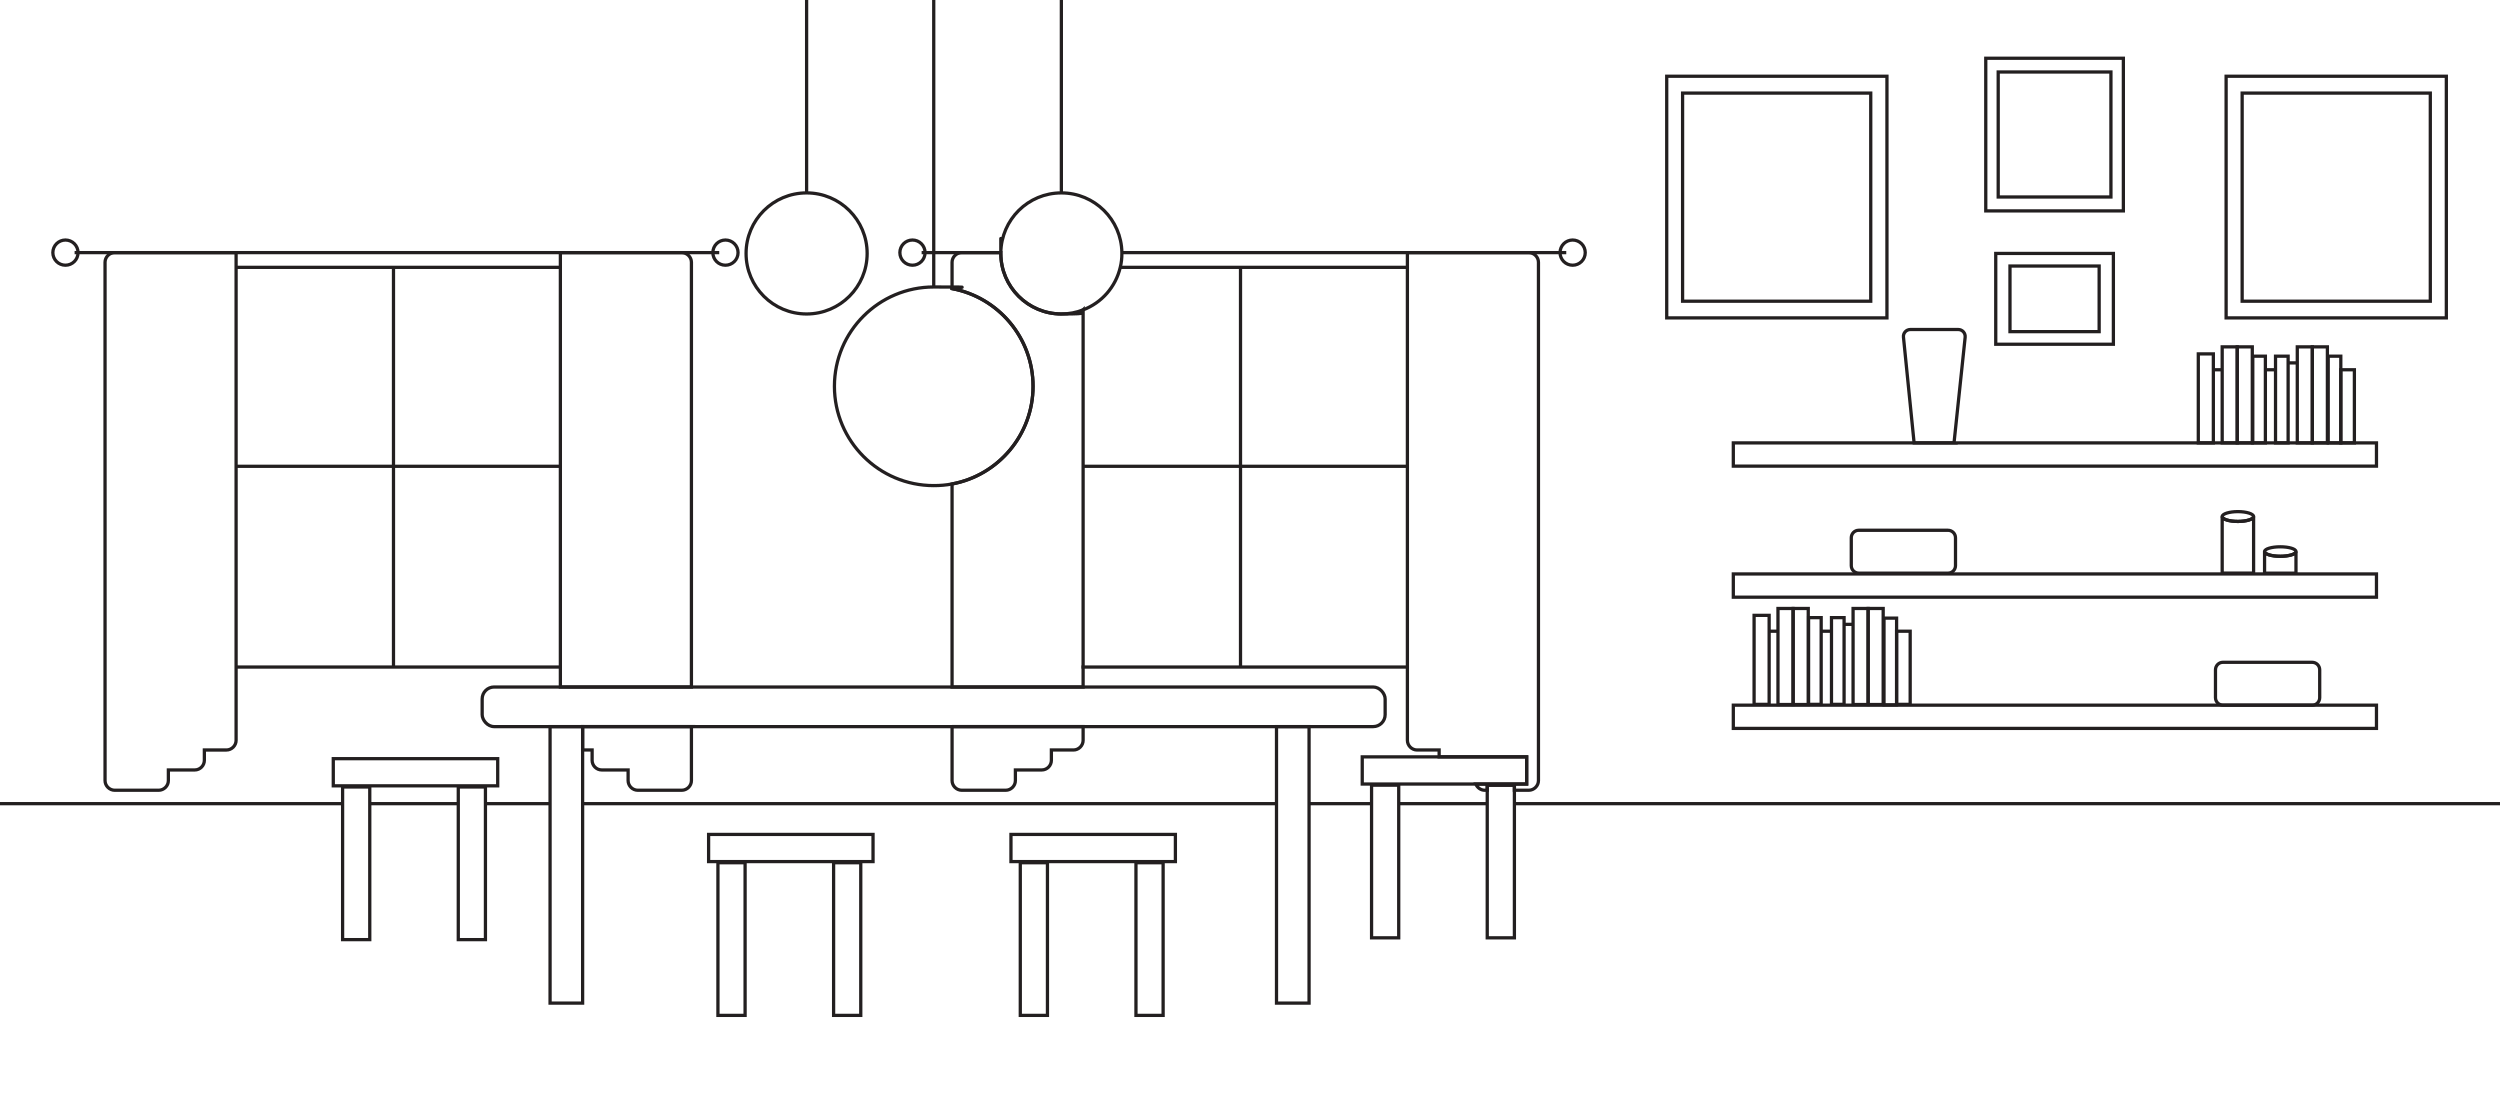 <?xml version="1.0" encoding="UTF-8"?>
<svg id="Layer_1" data-name="Layer 1" xmlns="http://www.w3.org/2000/svg" width="1528" height="680" version="1.1" viewBox="0 0 1528 680">
  <defs>
    <style>
      .cls-1 {
        fill: none;
        stroke: #231f20;
        stroke-width: 2px;
      }
    </style>
  </defs>
  <g id="Floor_line" data-name="Floor line">
    <line class="cls-1" x1="280.1" y1="491.2" x2="226" y2="491.2"/>
    <line class="cls-1" x1="336.2" y1="491.2" x2="296.7" y2="491.2"/>
    <line class="cls-1" x1="780.2" y1="491.2" x2="356.1" y2="491.2"/>
    <line class="cls-1" x1="838.3" y1="491.2" x2="800.1" y2="491.2"/>
    <line class="cls-1" x1="909" y1="491.2" x2="854.9" y2="491.2"/>
    <line class="cls-1" x1="1528" y1="491.2" x2="925.6" y2="491.2"/>
    <line class="cls-1" x1="209.4" y1="491.2" y2="491.2"/>
  </g>
  <line class="cls-1" x1="144.3" y1="407.7" x2="342.9" y2="407.7"/>
  <line class="cls-1" x1="661" y1="407.7" x2="859.6" y2="407.7"/>
  <g>
    <line class="cls-1" x1="45.6" y1="154.4" x2="439.6" y2="154.4"/>
    <circle class="cls-1" cx="40" cy="154.4" r="7.7"/>
    <circle class="cls-1" cx="443.4" cy="154.4" r="7.7"/>
    <path class="cls-1" d="M144.3,154.4v298.1c0,3.2-2.7,5.9-5.9,5.9h-13.5v6.3c0,3.2-2.6,5.9-5.9,5.9h-16.1v6.5c0,3.2-2.7,5.9-5.9,5.9h-26.9c-3.2,0-5.9-2.7-5.9-5.9V160.3c0-3.2,2.7-5.9,5.9-5.9h74.2Z"/>
    <path class="cls-1" d="M422.6,160.3v259.6h-80.1V154.4h74.2c3.2,0,5.9,2.7,5.9,5.9h0Z"/>
    <path class="cls-1" d="M422.6,444.1v33c0,3.2-2.7,5.9-5.9,5.9h-26.9c-3.2,0-5.9-2.7-5.9-5.9v-6.5h-16.1c-3.3,0-5.9-2.7-5.9-5.9v-6.3h-5.8v-14.3h66.5,0Z"/>
    <line class="cls-1" x1="144.3" y1="163.4" x2="342.9" y2="163.4"/>
    <line class="cls-1" x1="144.3" y1="285" x2="342.9" y2="285"/>
    <line class="cls-1" x1="240.5" y1="163.4" x2="240.5" y2="407.7"/>
  </g>
  <line class="cls-1" x1="957.3" y1="154.4" x2="685.7" y2="154.4"/>
  <polyline class="cls-1" points="611.7 154.4 587.8 154.4 563.3 154.4"/>
  <circle class="cls-1" cx="557.7" cy="154.4" r="7.7"/>
  <circle class="cls-1" cx="961.2" cy="154.4" r="7.7"/>
  <path class="cls-1" d="M662,189.4v230.5h-80.1v-124.1c28.2-5.2,49.5-30,49.5-59.7s-21.3-54.4-49.5-59.7v-16.1c0-3.2,2.7-5.9,5.9-5.9h23.9v.5c0,20.4,16.6,37,37,37s9.2-.9,13.3-2.5h0Z"/>
  <path class="cls-1" d="M581.9,444.1h80.1v8.4c0,3.2-2.7,5.9-5.9,5.9h-13.5v6.3c0,3.2-2.6,5.9-5.9,5.9h-16.1v6.5c0,3.2-2.7,5.9-5.9,5.9h-26.9c-3.2,0-5.9-2.7-5.9-5.9v-33h0Z"/>
  <path class="cls-1" d="M940.3,160.3v316.8c0,3.2-2.7,5.9-5.9,5.9h-8.8v-3.1h-16.6v3.1h-1.5c-2.5,0-4.6-1.6-5.5-3.8h31.1v-16.6h-53.5v-4.2h-13.5c-3.2,0-5.9-2.7-5.9-5.9V154.4h74.2c3.2,0,5.9,2.7,5.9,5.9h0Z"/>
  <line class="cls-1" x1="860.6" y1="163.4" x2="684.7" y2="163.4"/>
  <line class="cls-1" x1="662" y1="285" x2="860.6" y2="285"/>
  <line class="cls-1" x1="758.2" y1="163.4" x2="758.2" y2="407.7"/>
  <g>
    <rect class="cls-1" x="209.4" y="481" width="16.6" height="93.3"/>
    <rect class="cls-1" x="280.1" y="481" width="16.6" height="93.3"/>
    <rect class="cls-1" x="203.7" y="463.7" width="100.5" height="16.6"/>
  </g>
  <g>
    <rect class="cls-1" x="438.8" y="527.3" width="16.6" height="93.3"/>
    <rect class="cls-1" x="509.5" y="527.3" width="16.6" height="93.3"/>
    <rect class="cls-1" x="433.1" y="510" width="100.5" height="16.6"/>
  </g>
  <g>
    <rect class="cls-1" x="623.6" y="527.3" width="16.6" height="93.3"/>
    <rect class="cls-1" x="694.3" y="527.3" width="16.6" height="93.3"/>
    <rect class="cls-1" x="617.9" y="510" width="100.5" height="16.6"/>
  </g>
  <rect class="cls-1" x="838.3" y="479.9" width="16.6" height="93.3"/>
  <rect class="cls-1" x="909" y="479.9" width="16.6" height="93.3"/>
  <rect class="cls-1" x="832.6" y="462.6" width="100.5" height="16.6"/>
  <rect class="cls-1" x="294.7" y="419.9" width="551.9" height="24.2" rx="7.3" ry="7.3"/>
  <rect class="cls-1" x="336.2" y="444.1" width="19.9" height="169"/>
  <rect class="cls-1" x="780.2" y="444.1" width="19.9" height="169"/>
  <circle class="cls-1" cx="493" cy="154.9" r="37"/>
  <path class="cls-1" d="M685.7,154.9c0,2.9-.3,5.8-1,8.5-2.8,12-11.4,21.7-22.7,26-4.1,1.6-8.6,2.5-13.3,2.5-20.4,0-37-16.6-37-37s0-.3,0-.5c.3-20.2,16.7-36.5,37-36.5s36.7,16.3,37,36.5v.5Z"/>
  <path class="cls-1" d="M631.4,236.1c0,29.7-21.3,54.4-49.5,59.7-3.6.7-7.4,1-11.2,1-33.5,0-60.7-27.2-60.7-60.7s27.2-60.7,60.7-60.7,7.6.3,11.2,1c28.2,5.2,49.5,30,49.5,59.7h0Z"/>
  <line class="cls-1" x1="493" y1="117.9" x2="493"/>
  <line class="cls-1" x1="570.7" y1="175.4" x2="570.7"/>
  <line class="cls-1" x1="648.7" y1="117.9" x2="648.7"/>
  <rect class="cls-1" x="1028.4" y="56.9" width="115" height="127.2"/>
  <rect class="cls-1" x="1018.7" y="46.6" width="134.6" height="147.7"/>
  <rect class="cls-1" x="1370.4" y="56.9" width="115" height="127.2"/>
  <rect class="cls-1" x="1360.6" y="46.6" width="134.6" height="147.7"/>
  <rect class="cls-1" x="1221.3" y="44" width="68.9" height="76.4"/>
  <rect class="cls-1" x="1213.7" y="35.6" width="84.1" height="93.3"/>
  <g>
    <rect class="cls-1" x="1219.8" y="154.9" width="71.9" height="55.5"/>
    <rect class="cls-1" x="1228.5" y="162.6" width="54.5" height="40.1"/>
  </g>
  <rect class="cls-1" x="1059.4" y="270.7" width="393.1" height="14.2"/>
  <rect class="cls-1" x="1059.4" y="350.8" width="393.1" height="14.2"/>
  <rect class="cls-1" x="1059.4" y="431" width="393.1" height="14.2"/>
  <g>
    <rect class="cls-1" x="1343.6" y="216.3" width="9.2" height="54.4"/>
    <rect class="cls-1" x="1358.2" y="212" width="9.2" height="58.7"/>
    <rect class="cls-1" x="1367.4" y="212" width="9.2" height="58.7"/>
    <rect class="cls-1" x="1404.1" y="212" width="9.2" height="58.7"/>
    <rect class="cls-1" x="1413.3" y="212" width="9.2" height="58.7"/>
    <rect class="cls-1" x="1376.9" y="217.7" width="7.7" height="53"/>
    <rect class="cls-1" x="1390.8" y="217.7" width="7.7" height="53"/>
    <rect class="cls-1" x="1423" y="217.7" width="7.7" height="53"/>
    <line class="cls-1" x1="1352.9" y1="226" x2="1358.2" y2="226"/>
    <line class="cls-1" x1="1384.6" y1="226" x2="1390" y2="226"/>
    <line class="cls-1" x1="1398.8" y1="221.8" x2="1404.2" y2="221.8"/>
    <rect class="cls-1" x="1430.7" y="226" width="8.3" height="44.7"/>
  </g>
  <g>
    <rect class="cls-1" x="1072.1" y="376.1" width="9.2" height="54.4"/>
    <rect class="cls-1" x="1086.7" y="371.9" width="9.2" height="58.7"/>
    <rect class="cls-1" x="1096" y="371.9" width="9.2" height="58.7"/>
    <rect class="cls-1" x="1132.6" y="371.9" width="9.2" height="58.7"/>
    <rect class="cls-1" x="1141.8" y="371.9" width="9.2" height="58.7"/>
    <rect class="cls-1" x="1105.4" y="377.5" width="7.7" height="53"/>
    <rect class="cls-1" x="1119.4" y="377.5" width="7.7" height="53"/>
    <rect class="cls-1" x="1151.5" y="377.8" width="7.7" height="53"/>
    <line class="cls-1" x1="1081.4" y1="385.8" x2="1086.7" y2="385.8"/>
    <line class="cls-1" x1="1113.1" y1="385.8" x2="1118.5" y2="385.8"/>
    <line class="cls-1" x1="1127.3" y1="381.6" x2="1132.7" y2="381.6"/>
    <rect class="cls-1" x="1159.2" y="385.8" width="8.3" height="44.7"/>
  </g>
  <path class="cls-1" d="M1190.7,350.3h-54.6c-2.5,0-4.6-2-4.6-4.6v-17c0-2.5,2-4.6,4.5-4.6h54.6c2.5,0,4.6,2,4.6,4.6v17c0,2.5-2,4.6-4.5,4.6Z"/>
  <path class="cls-1" d="M1413.3,431h-54.6c-2.5,0-4.6-2-4.6-4.6v-17c0-2.5,2-4.6,4.5-4.6h54.6c2.5,0,4.6,2,4.6,4.6v17c0,2.5-2,4.6-4.5,4.6Z"/>
  <path class="cls-1" d="M1377.4,315.7v34.6h-19.2v-34.6c0,1.7,4.3,3,9.6,3s9.6-1.4,9.6-3Z"/>
  <path class="cls-1" d="M1403.3,337.1v13.2h-19.2v-13.2c0,1.6,4.3,2.9,9.6,2.9s9.6-1.3,9.6-2.9Z"/>
  <path class="cls-1" d="M1377.4,315.7c0,1.7-4.3,3-9.6,3s-9.6-1.4-9.6-3,4.3-3,9.6-3,9.6,1.4,9.6,3Z"/>
  <path class="cls-1" d="M1403.3,337.1c0,1.6-4.3,2.9-9.6,2.9s-9.6-1.3-9.6-2.9,4.3-2.9,9.6-2.9,9.6,1.3,9.6,2.9Z"/>
  <path class="cls-1" d="M1194.3,270.7h-24.4l-6.5-64.6c-.3-2.5,1.7-4.7,4.2-4.7h29.3c2.5,0,4.5,2.2,4.2,4.8l-6.8,64.5h0Z"/>
</svg>